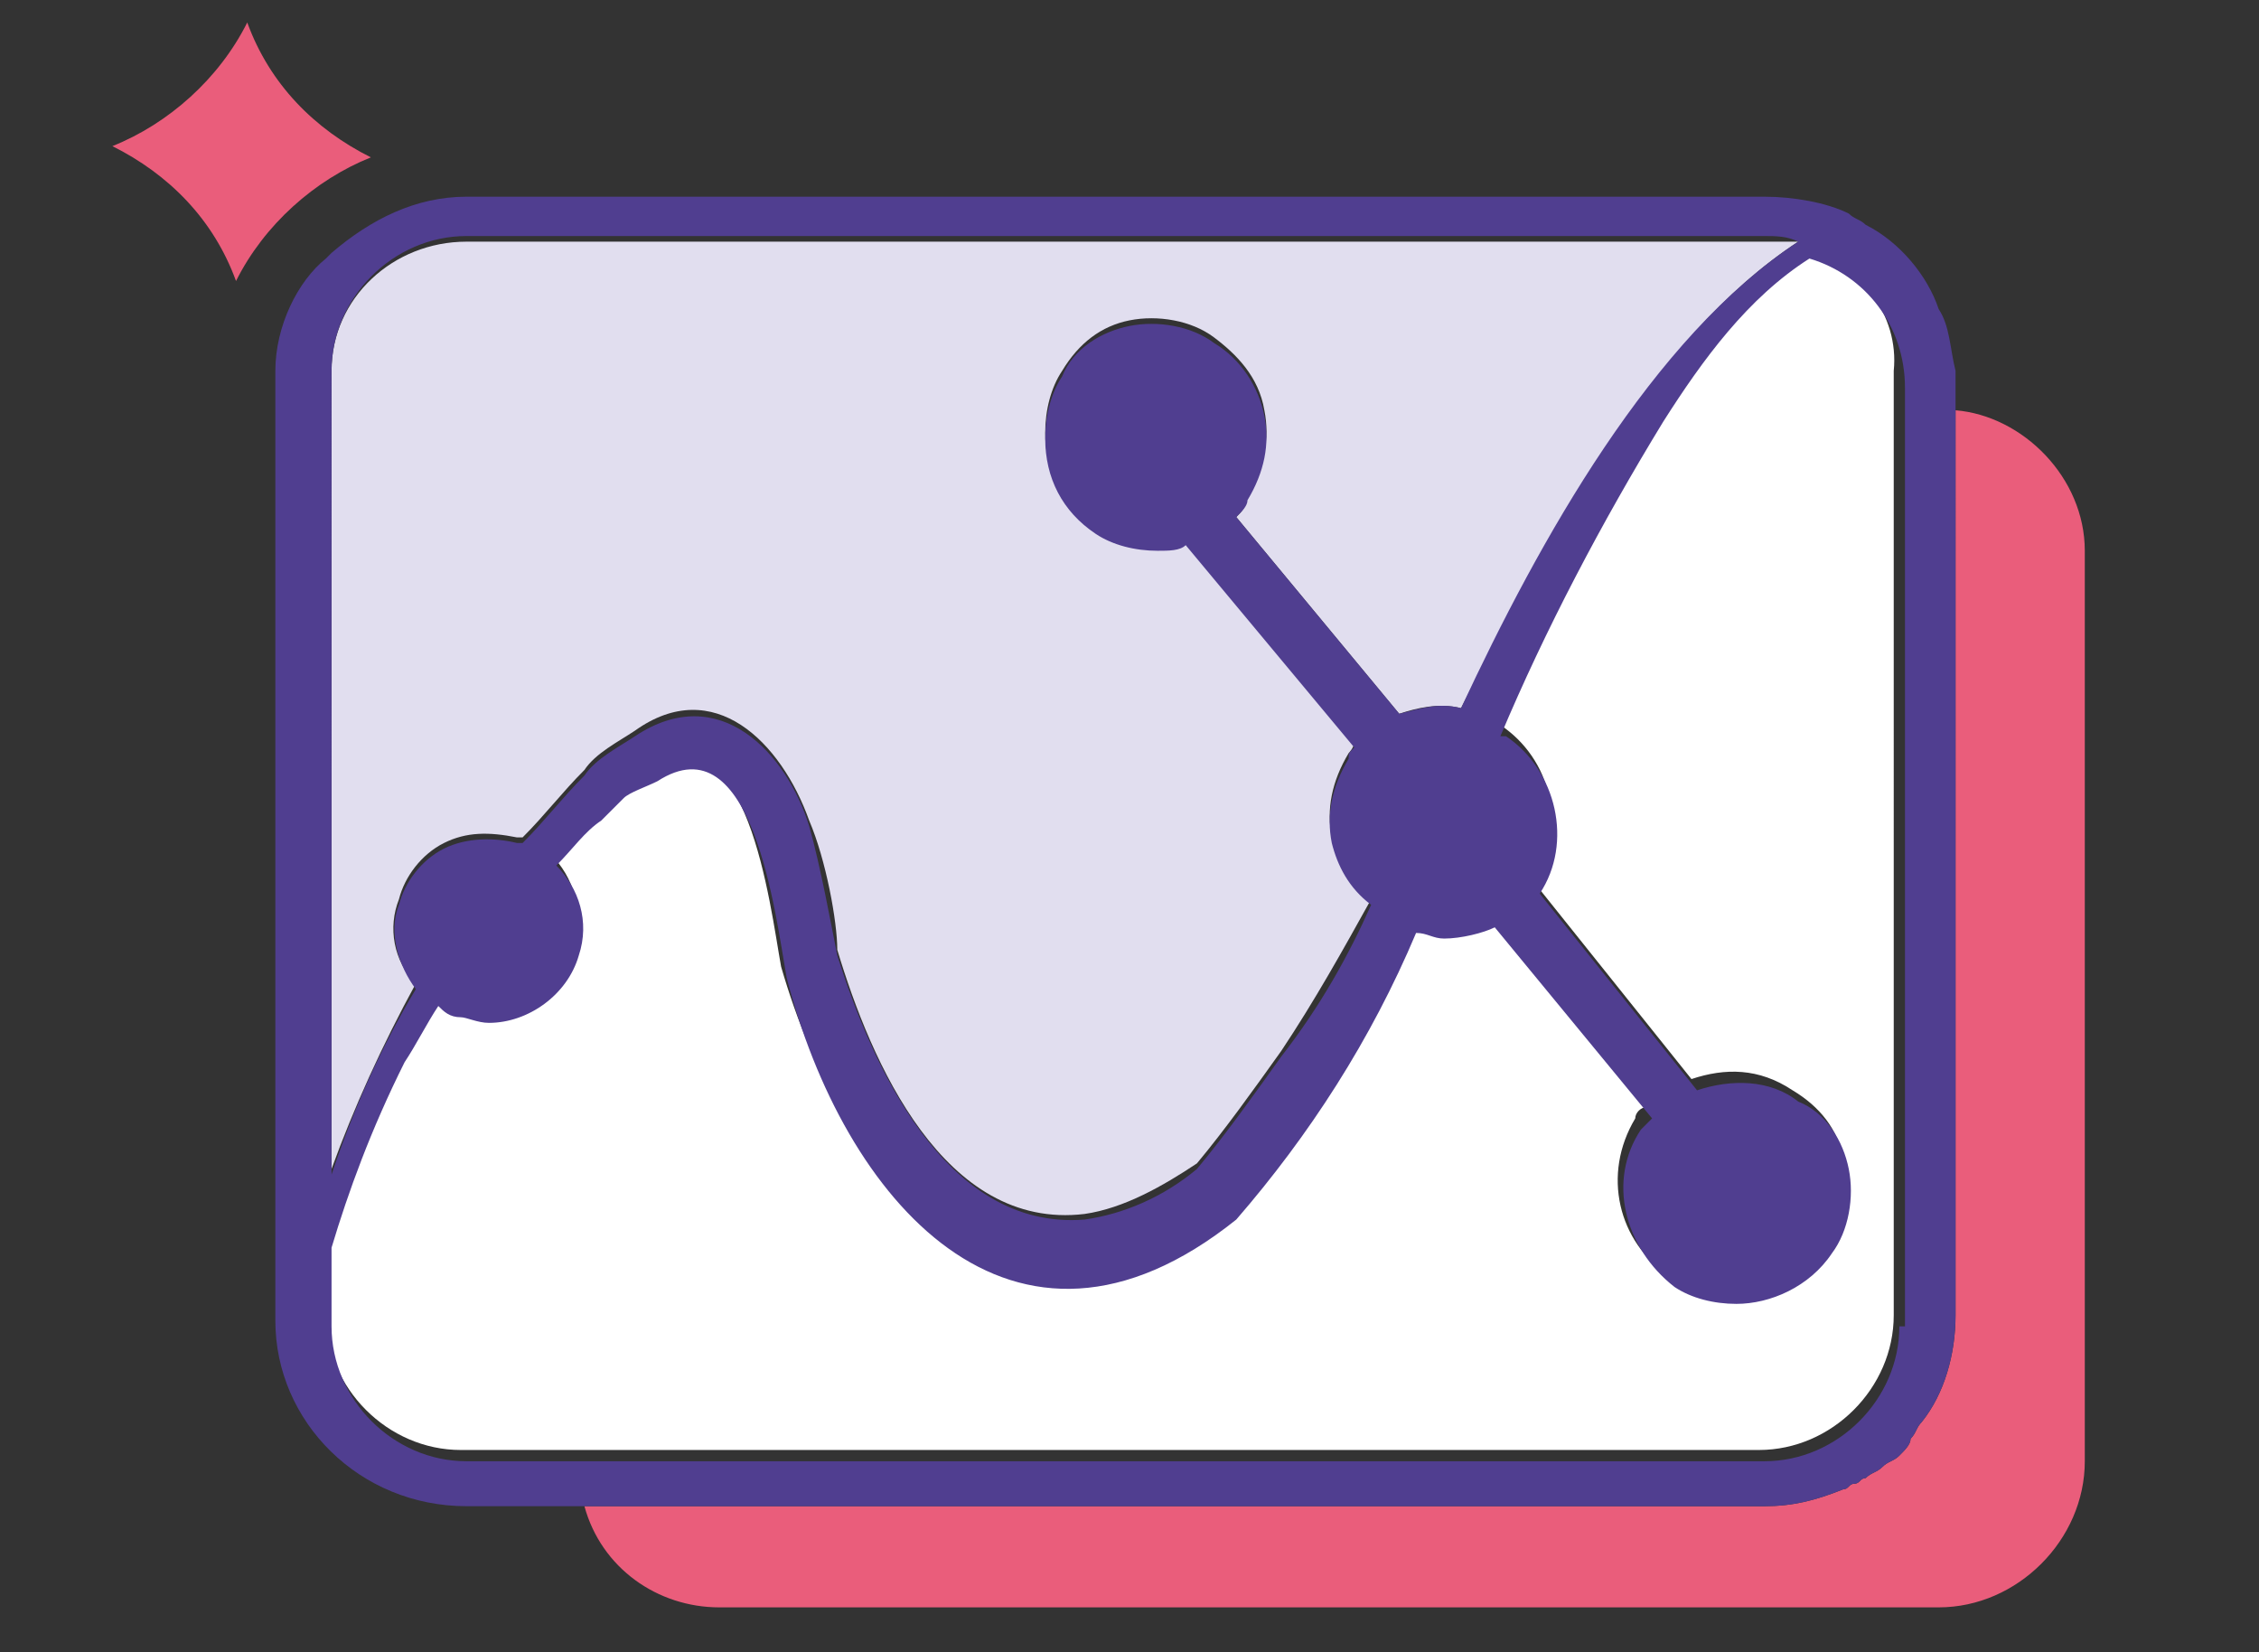 <svg xmlns="http://www.w3.org/2000/svg" xml:space="preserve" id="graphicdesign" x="0" y="0" style="enable-background:new 0 0 40.2 29.4" version="1.1" viewBox="0 0 40.2 29.4"><rect x="0" y="0" width="40.2" height="29.4" fill="#333333" stroke="none"/><style>.designst0{fill:#ea5d7b}.designst3{fill:#503e90}</style><path d="M37.1 9.8V26c0 1.4-1.2 2.6-2.6 2.6H12.8c-1.1 0-2.1-.7-2.4-1.8h21c.5 0 .9-.1 1.4-.3.1 0 .1-.1.2-.1s.1-.1.2-.1c.1-.1.2-.1.3-.2.1-.1.2-.1.3-.2.1-.1.2-.2.2-.3.1-.1.1-.2.2-.3.4-.5.6-1.2.6-1.9V7.3c1.2.1 2.3 1.2 2.3 2.5z" class="designst0"/><path d="M31.4 4.3H8.3c-1.3 0-2.4 1-2.4 2.3v14.2c.4-1.1.9-2.2 1.5-3.3-.4-.4-.5-1-.3-1.5.1-.4.4-.8.8-1 .4-.2.8-.2 1.3-.1h.1c.4-.4.7-.8 1.1-1.2.2-.3.6-.5.9-.7 1.4-1 2.6.2 3.1 1.6.3.7.5 1.8.5 2.3.6 2 1.9 5 4.4 4.7.7-.1 1.4-.5 2-.9.5-.6 1-1.3 1.5-2 .6-.9 1.1-1.8 1.6-2.7-.4-.3-.6-.7-.7-1.1-.1-.5 0-1 .3-1.5 0 0 .1-.1.1-.2l-3-3.6c-.2.1-.4.1-.5.1-.4 0-.8-.1-1.1-.3-.6-.4-.9-1-.9-1.7 0-.4.1-.8.3-1.1.3-.5.7-.8 1.2-.9.5-.1 1.1 0 1.5.3.4.3.8.7.9 1.3.1.5 0 1-.3 1.5 0 .2-.1.3-.2.4l2.9 3.5c.3-.1.7-.2 1.1-.1 1.5-3 3.4-6.6 6-8.3h-.6z" style="fill:#e1deef"/><path d="M32.1 4.4c-1.1.8-1.9 1.8-2.6 2.9-1.1 1.8-2.1 3.6-2.9 5.6h.1c.9.6 1.2 1.8.6 2.8l2.8 3.5c.6-.2 1.2-.2 1.8.2.5.3.8.7.9 1.2.1.5 0 1.1-.3 1.5-.4.6-1 .9-1.7.9-.4 0-.8-.1-1.1-.3-.9-.6-1.2-1.8-.6-2.8 0-.1.1-.2.2-.2l-2.8-3.4c-.3.2-.6.2-.9.2-.2 0-.3 0-.5-.1-.8 1.8-2 3.5-3.2 5.1-4 3.2-6.9-.5-8-4.3-.2-1.1-.6-4.6-2.3-3.5-.2.1-.5.2-.6.3l-.4.4c-.3.3-.5.6-.8.8.4.4.6 1 .4 1.6-.2.7-.9 1.2-1.6 1.2-.1 0-.3 0-.5-.1-.1 0-.2-.1-.4-.2-.2.3-.4.7-.6 1-.6 1.2-1 2.3-1.3 3.3v1.4c0 1.3 1.1 2.4 2.4 2.4h23.1c1.3 0 2.4-1.1 2.4-2.4V6.6c.1-1-.6-1.9-1.6-2.2z" style="fill:#fff"/><path d="M8 16.6c0 .1 0 .1 0 0 0 .1 0 .1 0 0 0 .1 0 0 0 0zm23.8 4.6s0 .1 0 0z" class="designst3"/><path d="M8 16.7c0-.1 0 0 0 0z" class="designst0"/><path d="M8 16.7c0-.1 0 0 0 0zm23.8 4.5c0 .1 0 0 0 0z" class="designst3"/><path d="M4.2 5C3.8 3.9 3 3.1 2 2.6 3 2.2 3.9 1.4 4.4.4c.4 1.1 1.2 1.9 2.2 2.4C5.6 3.2 4.7 4 4.2 5z" class="designst0"/><path d="M34.5 5.5c-.2-.6-.7-1.2-1.3-1.5-.1-.1-.2-.1-.3-.2-.4-.2-1-.3-1.5-.3H8.3c-.9 0-1.7.4-2.4 1l-.1.1c-.5.4-.9 1.2-.9 2v16.9c0 1.8 1.5 3.3 3.4 3.3h23.1c.5 0 .9-.1 1.4-.3.1 0 .1-.1.2-.1s.1-.1.2-.1c.1-.1.2-.1.3-.2.1-.1.2-.1.3-.2.1-.1.2-.2.2-.3.1-.1.1-.2.2-.3.4-.5.6-1.2.6-1.9V6.6c-.1-.4-.1-.8-.3-1.1zM5.9 6.6c0-1.3 1.1-2.4 2.4-2.4h23.1c.2 0 .4 0 .6.1-2.6 1.7-4.6 5.3-6 8.3-.4-.1-.7 0-1.1.1L22 9.2c.1-.1.2-.2.2-.3.3-.5.4-1 .3-1.5-.1-.5-.4-1-.9-1.3-.4-.3-1-.4-1.5-.3-.5.1-1 .4-1.2.9-.2.3-.3.7-.3 1.1 0 .7.3 1.3.9 1.7.3.2.7.3 1.1.3.2 0 .4 0 .5-.1l3 3.6c-.1.1-.1.1-.1.2-.3.5-.4 1-.3 1.5.1.4.3.8.7 1.1-.4.9-.9 1.8-1.6 2.7-.5.7-1 1.4-1.5 2-.6.5-1.3.8-2 .9-2.5.2-3.8-2.8-4.4-4.7-.1-.5-.3-1.6-.5-2.3-.4-1.3-1.6-2.6-3.1-1.6-.3.2-.7.4-.9.7-.4.4-.7.8-1.1 1.2h-.1c-.4-.1-.9-.1-1.3.1s-.7.6-.8 1c-.2.5 0 1.1.3 1.5-.6 1-1.1 2.1-1.5 3.3V6.6zM8 16.7c0-.1 0 0 0 0zm25.8 6.9c0 1.3-1.1 2.4-2.4 2.4H8.3c-1.3 0-2.4-1.1-2.4-2.4v-1.4c.3-1 .7-2.1 1.3-3.3.2-.3.4-.7.6-1 .1.1.2.2.4.2.1 0 .3.1.5.1.7 0 1.4-.5 1.6-1.2.2-.6 0-1.2-.4-1.6.3-.3.5-.6.8-.8l.4-.4c.1-.1.4-.2.6-.3 1.7-1.1 2.1 2.4 2.3 3.5 1 3.9 4 7.5 8 4.3 1.3-1.5 2.4-3.2 3.2-5.1.2 0 .3.1.5.1.3 0 .7-.1.9-.2l2.8 3.4-.2.2c-.6.9-.3 2.1.6 2.8.3.2.7.3 1.1.3.6 0 1.3-.3 1.7-.9.3-.4.4-1 .3-1.5-.1-.5-.4-1-.9-1.2-.5-.4-1.2-.4-1.8-.2l-2.8-3.5c.6-.9.3-2.2-.6-2.8h-.1c.8-1.9 1.8-3.8 2.9-5.6.7-1.1 1.5-2.2 2.6-2.9 1 .3 1.7 1.2 1.7 2.3v16.7zm-2-2.3s0-.1 0 0zm0-.1c0 .1 0 0 0 0z" class="designst3"/></svg>